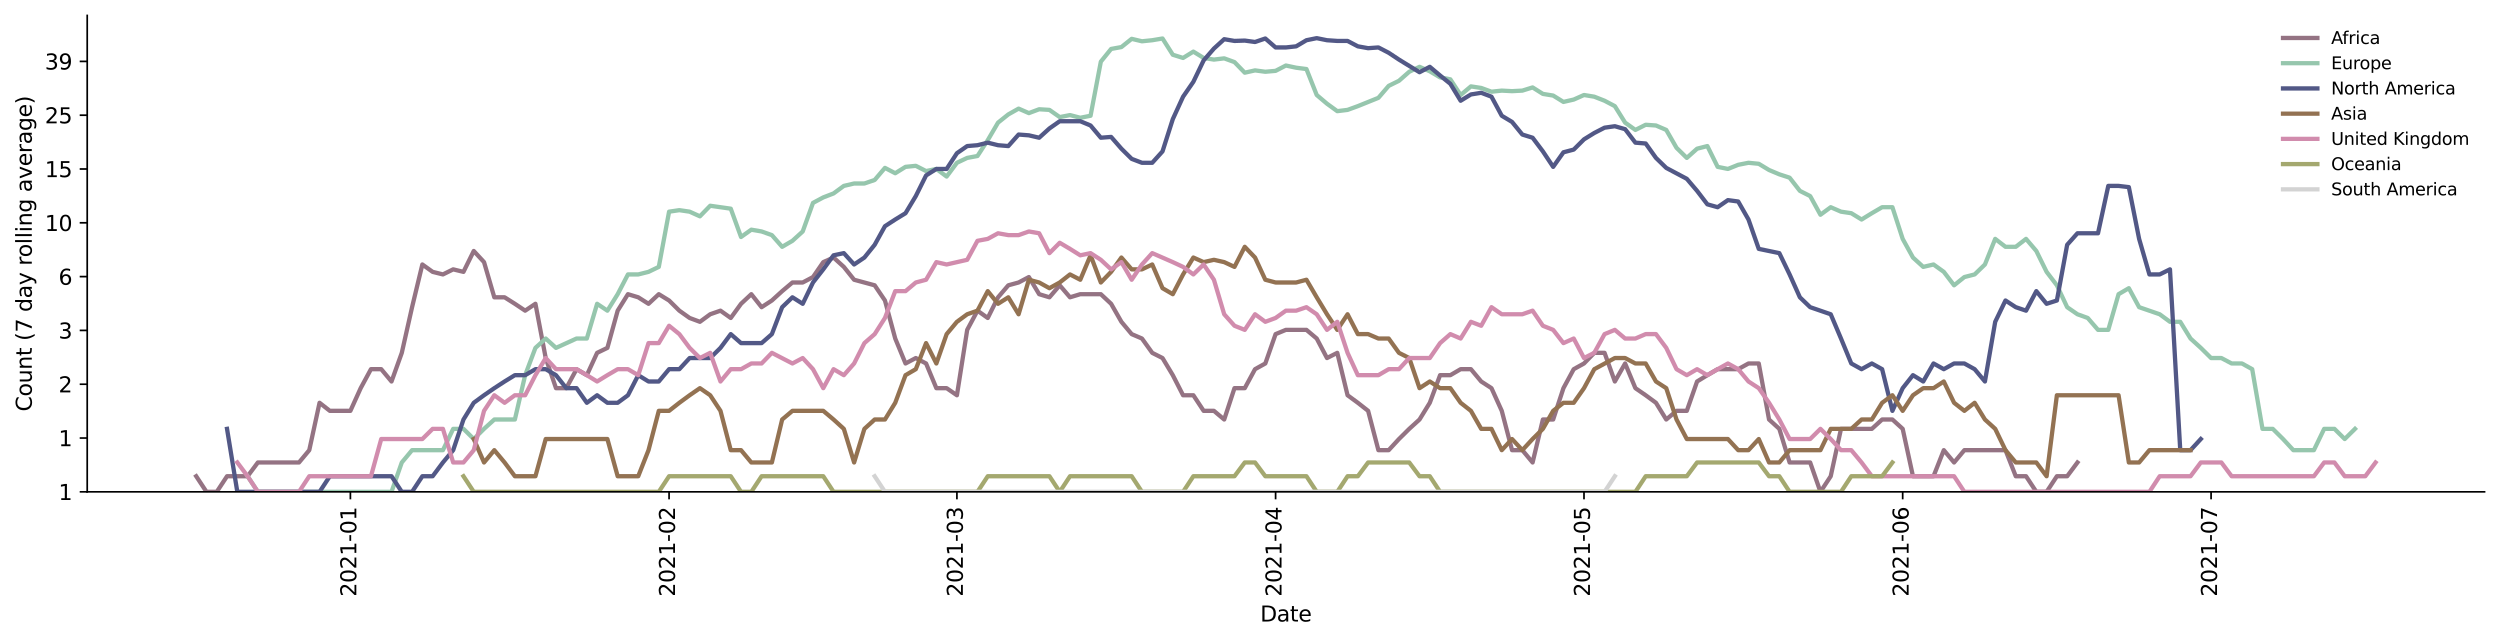 <?xml version="1.0" encoding="utf-8" standalone="no"?>
<!DOCTYPE svg PUBLIC "-//W3C//DTD SVG 1.1//EN"
  "http://www.w3.org/Graphics/SVG/1.1/DTD/svg11.dtd">
<svg height="298.621pt" version="1.1" viewBox="0 0 1163.803 298.621" width="1163.803pt" xmlns="http://www.w3.org/2000/svg" xmlns:xlink="http://www.w3.org/1999/xlink">
 <defs>
  <style type="text/css">*{stroke-linecap:butt;stroke-linejoin:round;}</style>
 </defs>
 <g id="figure_1">
  <g id="patch_1">
   <path d="M 0 298.621 
L 1163.803 298.621 
L 1163.803 0 
L 0 0 
z
" style="fill:#ffffff;"/>
  </g>
  <g id="axes_1">
   <g id="patch_2">
    <path d="M 40.603 228.96 
L 1156.603 228.96 
L 1156.603 7.2 
L 40.603 7.2 
z
" style="fill:#ffffff;"/>
   </g>
   <g id="matplotlib.axis_1">
    <g id="xtick_1">
     <g id="line2d_1">
      <defs>
       <path d="M 0 0 
L 0 3.5 
" id="m23dbd6d678" style="stroke:#000000;stroke-width:0.8;"/>
      </defs>
      <g>
       <use style="stroke:#000000;stroke-width:0.8;" x="163.114" xlink:href="#m23dbd6d678" y="228.96"/>
      </g>
     </g>
     <g id="text_1">
      <!-- 2021-01 -->
      <g transform="translate(165.874 277.743)rotate(-90)scale(0.1 -0.1)">
       <defs>
        <path d="M 1228 531 
L 3431 531 
L 3431 0 
L 469 0 
L 469 531 
Q 828 903 1448 1529 
Q 2069 2156 2228 2338 
Q 2531 2678 2651 2914 
Q 2772 3150 2772 3378 
Q 2772 3750 2511 3984 
Q 2250 4219 1831 4219 
Q 1534 4219 1204 4116 
Q 875 4013 500 3803 
L 500 4441 
Q 881 4594 1212 4672 
Q 1544 4750 1819 4750 
Q 2544 4750 2975 4387 
Q 3406 4025 3406 3419 
Q 3406 3131 3298 2873 
Q 3191 2616 2906 2266 
Q 2828 2175 2409 1742 
Q 1991 1309 1228 531 
z
" id="DejaVuSans-32" transform="scale(0.016)"/>
        <path d="M 2034 4250 
Q 1547 4250 1301 3770 
Q 1056 3291 1056 2328 
Q 1056 1369 1301 889 
Q 1547 409 2034 409 
Q 2525 409 2770 889 
Q 3016 1369 3016 2328 
Q 3016 3291 2770 3770 
Q 2525 4250 2034 4250 
z
M 2034 4750 
Q 2819 4750 3233 4129 
Q 3647 3509 3647 2328 
Q 3647 1150 3233 529 
Q 2819 -91 2034 -91 
Q 1250 -91 836 529 
Q 422 1150 422 2328 
Q 422 3509 836 4129 
Q 1250 4750 2034 4750 
z
" id="DejaVuSans-30" transform="scale(0.016)"/>
        <path d="M 794 531 
L 1825 531 
L 1825 4091 
L 703 3866 
L 703 4441 
L 1819 4666 
L 2450 4666 
L 2450 531 
L 3481 531 
L 3481 0 
L 794 0 
L 794 531 
z
" id="DejaVuSans-31" transform="scale(0.016)"/>
        <path d="M 313 2009 
L 1997 2009 
L 1997 1497 
L 313 1497 
L 313 2009 
z
" id="DejaVuSans-2d" transform="scale(0.016)"/>
       </defs>
       <use xlink:href="#DejaVuSans-32"/>
       <use x="63.623" xlink:href="#DejaVuSans-30"/>
       <use x="127.246" xlink:href="#DejaVuSans-32"/>
       <use x="190.869" xlink:href="#DejaVuSans-31"/>
       <use x="254.492" xlink:href="#DejaVuSans-2d"/>
       <use x="290.576" xlink:href="#DejaVuSans-30"/>
       <use x="354.199" xlink:href="#DejaVuSans-31"/>
      </g>
     </g>
    </g>
    <g id="xtick_2">
     <g id="line2d_2">
      <g>
       <use style="stroke:#000000;stroke-width:0.8;" x="311.468" xlink:href="#m23dbd6d678" y="228.96"/>
      </g>
     </g>
     <g id="text_2">
      <!-- 2021-02 -->
      <g transform="translate(314.227 277.743)rotate(-90)scale(0.1 -0.1)">
       <use xlink:href="#DejaVuSans-32"/>
       <use x="63.623" xlink:href="#DejaVuSans-30"/>
       <use x="127.246" xlink:href="#DejaVuSans-32"/>
       <use x="190.869" xlink:href="#DejaVuSans-31"/>
       <use x="254.492" xlink:href="#DejaVuSans-2d"/>
       <use x="290.576" xlink:href="#DejaVuSans-30"/>
       <use x="354.199" xlink:href="#DejaVuSans-32"/>
      </g>
     </g>
    </g>
    <g id="xtick_3">
     <g id="line2d_3">
      <g>
       <use style="stroke:#000000;stroke-width:0.8;" x="445.464" xlink:href="#m23dbd6d678" y="228.96"/>
      </g>
     </g>
     <g id="text_3">
      <!-- 2021-03 -->
      <g transform="translate(448.224 277.743)rotate(-90)scale(0.1 -0.1)">
       <defs>
        <path d="M 2597 2516 
Q 3050 2419 3304 2112 
Q 3559 1806 3559 1356 
Q 3559 666 3084 287 
Q 2609 -91 1734 -91 
Q 1441 -91 1130 -33 
Q 819 25 488 141 
L 488 750 
Q 750 597 1062 519 
Q 1375 441 1716 441 
Q 2309 441 2620 675 
Q 2931 909 2931 1356 
Q 2931 1769 2642 2001 
Q 2353 2234 1838 2234 
L 1294 2234 
L 1294 2753 
L 1863 2753 
Q 2328 2753 2575 2939 
Q 2822 3125 2822 3475 
Q 2822 3834 2567 4026 
Q 2313 4219 1838 4219 
Q 1578 4219 1281 4162 
Q 984 4106 628 3988 
L 628 4550 
Q 988 4650 1302 4700 
Q 1616 4750 1894 4750 
Q 2613 4750 3031 4423 
Q 3450 4097 3450 3541 
Q 3450 3153 3228 2886 
Q 3006 2619 2597 2516 
z
" id="DejaVuSans-33" transform="scale(0.016)"/>
       </defs>
       <use xlink:href="#DejaVuSans-32"/>
       <use x="63.623" xlink:href="#DejaVuSans-30"/>
       <use x="127.246" xlink:href="#DejaVuSans-32"/>
       <use x="190.869" xlink:href="#DejaVuSans-31"/>
       <use x="254.492" xlink:href="#DejaVuSans-2d"/>
       <use x="290.576" xlink:href="#DejaVuSans-30"/>
       <use x="354.199" xlink:href="#DejaVuSans-33"/>
      </g>
     </g>
    </g>
    <g id="xtick_4">
     <g id="line2d_4">
      <g>
       <use style="stroke:#000000;stroke-width:0.8;" x="593.818" xlink:href="#m23dbd6d678" y="228.96"/>
      </g>
     </g>
     <g id="text_4">
      <!-- 2021-04 -->
      <g transform="translate(596.577 277.743)rotate(-90)scale(0.1 -0.1)">
       <defs>
        <path d="M 2419 4116 
L 825 1625 
L 2419 1625 
L 2419 4116 
z
M 2253 4666 
L 3047 4666 
L 3047 1625 
L 3713 1625 
L 3713 1100 
L 3047 1100 
L 3047 0 
L 2419 0 
L 2419 1100 
L 313 1100 
L 313 1709 
L 2253 4666 
z
" id="DejaVuSans-34" transform="scale(0.016)"/>
       </defs>
       <use xlink:href="#DejaVuSans-32"/>
       <use x="63.623" xlink:href="#DejaVuSans-30"/>
       <use x="127.246" xlink:href="#DejaVuSans-32"/>
       <use x="190.869" xlink:href="#DejaVuSans-31"/>
       <use x="254.492" xlink:href="#DejaVuSans-2d"/>
       <use x="290.576" xlink:href="#DejaVuSans-30"/>
       <use x="354.199" xlink:href="#DejaVuSans-34"/>
      </g>
     </g>
    </g>
    <g id="xtick_5">
     <g id="line2d_5">
      <g>
       <use style="stroke:#000000;stroke-width:0.8;" x="737.385" xlink:href="#m23dbd6d678" y="228.96"/>
      </g>
     </g>
     <g id="text_5">
      <!-- 2021-05 -->
      <g transform="translate(740.145 277.743)rotate(-90)scale(0.1 -0.1)">
       <defs>
        <path d="M 691 4666 
L 3169 4666 
L 3169 4134 
L 1269 4134 
L 1269 2991 
Q 1406 3038 1543 3061 
Q 1681 3084 1819 3084 
Q 2600 3084 3056 2656 
Q 3513 2228 3513 1497 
Q 3513 744 3044 326 
Q 2575 -91 1722 -91 
Q 1428 -91 1123 -41 
Q 819 9 494 109 
L 494 744 
Q 775 591 1075 516 
Q 1375 441 1709 441 
Q 2250 441 2565 725 
Q 2881 1009 2881 1497 
Q 2881 1984 2565 2268 
Q 2250 2553 1709 2553 
Q 1456 2553 1204 2497 
Q 953 2441 691 2322 
L 691 4666 
z
" id="DejaVuSans-35" transform="scale(0.016)"/>
       </defs>
       <use xlink:href="#DejaVuSans-32"/>
       <use x="63.623" xlink:href="#DejaVuSans-30"/>
       <use x="127.246" xlink:href="#DejaVuSans-32"/>
       <use x="190.869" xlink:href="#DejaVuSans-31"/>
       <use x="254.492" xlink:href="#DejaVuSans-2d"/>
       <use x="290.576" xlink:href="#DejaVuSans-30"/>
       <use x="354.199" xlink:href="#DejaVuSans-35"/>
      </g>
     </g>
    </g>
    <g id="xtick_6">
     <g id="line2d_6">
      <g>
       <use style="stroke:#000000;stroke-width:0.8;" x="885.739" xlink:href="#m23dbd6d678" y="228.96"/>
      </g>
     </g>
     <g id="text_6">
      <!-- 2021-06 -->
      <g transform="translate(888.498 277.743)rotate(-90)scale(0.1 -0.1)">
       <defs>
        <path d="M 2113 2584 
Q 1688 2584 1439 2293 
Q 1191 2003 1191 1497 
Q 1191 994 1439 701 
Q 1688 409 2113 409 
Q 2538 409 2786 701 
Q 3034 994 3034 1497 
Q 3034 2003 2786 2293 
Q 2538 2584 2113 2584 
z
M 3366 4563 
L 3366 3988 
Q 3128 4100 2886 4159 
Q 2644 4219 2406 4219 
Q 1781 4219 1451 3797 
Q 1122 3375 1075 2522 
Q 1259 2794 1537 2939 
Q 1816 3084 2150 3084 
Q 2853 3084 3261 2657 
Q 3669 2231 3669 1497 
Q 3669 778 3244 343 
Q 2819 -91 2113 -91 
Q 1303 -91 875 529 
Q 447 1150 447 2328 
Q 447 3434 972 4092 
Q 1497 4750 2381 4750 
Q 2619 4750 2861 4703 
Q 3103 4656 3366 4563 
z
" id="DejaVuSans-36" transform="scale(0.016)"/>
       </defs>
       <use xlink:href="#DejaVuSans-32"/>
       <use x="63.623" xlink:href="#DejaVuSans-30"/>
       <use x="127.246" xlink:href="#DejaVuSans-32"/>
       <use x="190.869" xlink:href="#DejaVuSans-31"/>
       <use x="254.492" xlink:href="#DejaVuSans-2d"/>
       <use x="290.576" xlink:href="#DejaVuSans-30"/>
       <use x="354.199" xlink:href="#DejaVuSans-36"/>
      </g>
     </g>
    </g>
    <g id="xtick_7">
     <g id="line2d_7">
      <g>
       <use style="stroke:#000000;stroke-width:0.8;" x="1029.306" xlink:href="#m23dbd6d678" y="228.96"/>
      </g>
     </g>
     <g id="text_7">
      <!-- 2021-07 -->
      <g transform="translate(1032.066 277.743)rotate(-90)scale(0.1 -0.1)">
       <defs>
        <path d="M 525 4666 
L 3525 4666 
L 3525 4397 
L 1831 0 
L 1172 0 
L 2766 4134 
L 525 4134 
L 525 4666 
z
" id="DejaVuSans-37" transform="scale(0.016)"/>
       </defs>
       <use xlink:href="#DejaVuSans-32"/>
       <use x="63.623" xlink:href="#DejaVuSans-30"/>
       <use x="127.246" xlink:href="#DejaVuSans-32"/>
       <use x="190.869" xlink:href="#DejaVuSans-31"/>
       <use x="254.492" xlink:href="#DejaVuSans-2d"/>
       <use x="290.576" xlink:href="#DejaVuSans-30"/>
       <use x="354.199" xlink:href="#DejaVuSans-37"/>
      </g>
     </g>
    </g>
    <g id="text_8">
     <!-- Date -->
     <g transform="translate(586.652 289.341)scale(0.1 -0.1)">
      <defs>
       <path d="M 1259 4147 
L 1259 519 
L 2022 519 
Q 2988 519 3436 956 
Q 3884 1394 3884 2338 
Q 3884 3275 3436 3711 
Q 2988 4147 2022 4147 
L 1259 4147 
z
M 628 4666 
L 1925 4666 
Q 3281 4666 3915 4102 
Q 4550 3538 4550 2338 
Q 4550 1131 3912 565 
Q 3275 0 1925 0 
L 628 0 
L 628 4666 
z
" id="DejaVuSans-44" transform="scale(0.016)"/>
       <path d="M 2194 1759 
Q 1497 1759 1228 1600 
Q 959 1441 959 1056 
Q 959 750 1161 570 
Q 1363 391 1709 391 
Q 2188 391 2477 730 
Q 2766 1069 2766 1631 
L 2766 1759 
L 2194 1759 
z
M 3341 1997 
L 3341 0 
L 2766 0 
L 2766 531 
Q 2569 213 2275 61 
Q 1981 -91 1556 -91 
Q 1019 -91 701 211 
Q 384 513 384 1019 
Q 384 1609 779 1909 
Q 1175 2209 1959 2209 
L 2766 2209 
L 2766 2266 
Q 2766 2663 2505 2880 
Q 2244 3097 1772 3097 
Q 1472 3097 1187 3025 
Q 903 2953 641 2809 
L 641 3341 
Q 956 3463 1253 3523 
Q 1550 3584 1831 3584 
Q 2591 3584 2966 3190 
Q 3341 2797 3341 1997 
z
" id="DejaVuSans-61" transform="scale(0.016)"/>
       <path d="M 1172 4494 
L 1172 3500 
L 2356 3500 
L 2356 3053 
L 1172 3053 
L 1172 1153 
Q 1172 725 1289 603 
Q 1406 481 1766 481 
L 2356 481 
L 2356 0 
L 1766 0 
Q 1100 0 847 248 
Q 594 497 594 1153 
L 594 3053 
L 172 3053 
L 172 3500 
L 594 3500 
L 594 4494 
L 1172 4494 
z
" id="DejaVuSans-74" transform="scale(0.016)"/>
       <path d="M 3597 1894 
L 3597 1613 
L 953 1613 
Q 991 1019 1311 708 
Q 1631 397 2203 397 
Q 2534 397 2845 478 
Q 3156 559 3463 722 
L 3463 178 
Q 3153 47 2828 -22 
Q 2503 -91 2169 -91 
Q 1331 -91 842 396 
Q 353 884 353 1716 
Q 353 2575 817 3079 
Q 1281 3584 2069 3584 
Q 2775 3584 3186 3129 
Q 3597 2675 3597 1894 
z
M 3022 2063 
Q 3016 2534 2758 2815 
Q 2500 3097 2075 3097 
Q 1594 3097 1305 2825 
Q 1016 2553 972 2059 
L 3022 2063 
z
" id="DejaVuSans-65" transform="scale(0.016)"/>
      </defs>
      <use xlink:href="#DejaVuSans-44"/>
      <use x="77.002" xlink:href="#DejaVuSans-61"/>
      <use x="138.281" xlink:href="#DejaVuSans-74"/>
      <use x="177.49" xlink:href="#DejaVuSans-65"/>
     </g>
    </g>
   </g>
   <g id="matplotlib.axis_2">
    <g id="ytick_1">
     <g id="line2d_8">
      <defs>
       <path d="M 0 0 
L -3.5 0 
" id="mb00f661cd8" style="stroke:#000000;stroke-width:0.8;"/>
      </defs>
      <g>
       <use style="stroke:#000000;stroke-width:0.8;" x="40.603" xlink:href="#mb00f661cd8" y="228.96"/>
      </g>
     </g>
     <g id="text_9">
      <!-- 1 -->
      <g transform="translate(27.241 232.759)scale(0.1 -0.1)">
       <use xlink:href="#DejaVuSans-31"/>
      </g>
     </g>
    </g>
    <g id="ytick_2">
     <g id="line2d_9">
      <g>
       <use style="stroke:#000000;stroke-width:0.8;" x="40.603" xlink:href="#mb00f661cd8" y="203.912"/>
      </g>
     </g>
     <g id="text_10">
      <!-- 1 -->
      <g transform="translate(27.241 207.711)scale(0.1 -0.1)">
       <use xlink:href="#DejaVuSans-31"/>
      </g>
     </g>
    </g>
    <g id="ytick_3">
     <g id="line2d_10">
      <g>
       <use style="stroke:#000000;stroke-width:0.8;" x="40.603" xlink:href="#mb00f661cd8" y="178.865"/>
      </g>
     </g>
     <g id="text_11">
      <!-- 2 -->
      <g transform="translate(27.241 182.664)scale(0.1 -0.1)">
       <use xlink:href="#DejaVuSans-32"/>
      </g>
     </g>
    </g>
    <g id="ytick_4">
     <g id="line2d_11">
      <g>
       <use style="stroke:#000000;stroke-width:0.8;" x="40.603" xlink:href="#mb00f661cd8" y="153.817"/>
      </g>
     </g>
     <g id="text_12">
      <!-- 3 -->
      <g transform="translate(27.241 157.616)scale(0.1 -0.1)">
       <use xlink:href="#DejaVuSans-33"/>
      </g>
     </g>
    </g>
    <g id="ytick_5">
     <g id="line2d_12">
      <g>
       <use style="stroke:#000000;stroke-width:0.8;" x="40.603" xlink:href="#mb00f661cd8" y="128.769"/>
      </g>
     </g>
     <g id="text_13">
      <!-- 6 -->
      <g transform="translate(27.241 132.568)scale(0.1 -0.1)">
       <use xlink:href="#DejaVuSans-36"/>
      </g>
     </g>
    </g>
    <g id="ytick_6">
     <g id="line2d_13">
      <g>
       <use style="stroke:#000000;stroke-width:0.8;" x="40.603" xlink:href="#mb00f661cd8" y="103.721"/>
      </g>
     </g>
     <g id="text_14">
      <!-- 10 -->
      <g transform="translate(20.878 107.521)scale(0.1 -0.1)">
       <use xlink:href="#DejaVuSans-31"/>
       <use x="63.623" xlink:href="#DejaVuSans-30"/>
      </g>
     </g>
    </g>
    <g id="ytick_7">
     <g id="line2d_14">
      <g>
       <use style="stroke:#000000;stroke-width:0.8;" x="40.603" xlink:href="#mb00f661cd8" y="78.674"/>
      </g>
     </g>
     <g id="text_15">
      <!-- 15 -->
      <g transform="translate(20.878 82.473)scale(0.1 -0.1)">
       <use xlink:href="#DejaVuSans-31"/>
       <use x="63.623" xlink:href="#DejaVuSans-35"/>
      </g>
     </g>
    </g>
    <g id="ytick_8">
     <g id="line2d_15">
      <g>
       <use style="stroke:#000000;stroke-width:0.8;" x="40.603" xlink:href="#mb00f661cd8" y="53.626"/>
      </g>
     </g>
     <g id="text_16">
      <!-- 25 -->
      <g transform="translate(20.878 57.425)scale(0.1 -0.1)">
       <use xlink:href="#DejaVuSans-32"/>
       <use x="63.623" xlink:href="#DejaVuSans-35"/>
      </g>
     </g>
    </g>
    <g id="ytick_9">
     <g id="line2d_16">
      <g>
       <use style="stroke:#000000;stroke-width:0.8;" x="40.603" xlink:href="#mb00f661cd8" y="28.578"/>
      </g>
     </g>
     <g id="text_17">
      <!-- 39 -->
      <g transform="translate(20.878 32.377)scale(0.1 -0.1)">
       <defs>
        <path d="M 703 97 
L 703 672 
Q 941 559 1184 500 
Q 1428 441 1663 441 
Q 2288 441 2617 861 
Q 2947 1281 2994 2138 
Q 2813 1869 2534 1725 
Q 2256 1581 1919 1581 
Q 1219 1581 811 2004 
Q 403 2428 403 3163 
Q 403 3881 828 4315 
Q 1253 4750 1959 4750 
Q 2769 4750 3195 4129 
Q 3622 3509 3622 2328 
Q 3622 1225 3098 567 
Q 2575 -91 1691 -91 
Q 1453 -91 1209 -44 
Q 966 3 703 97 
z
M 1959 2075 
Q 2384 2075 2632 2365 
Q 2881 2656 2881 3163 
Q 2881 3666 2632 3958 
Q 2384 4250 1959 4250 
Q 1534 4250 1286 3958 
Q 1038 3666 1038 3163 
Q 1038 2656 1286 2365 
Q 1534 2075 1959 2075 
z
" id="DejaVuSans-39" transform="scale(0.016)"/>
       </defs>
       <use xlink:href="#DejaVuSans-33"/>
       <use x="63.623" xlink:href="#DejaVuSans-39"/>
      </g>
     </g>
    </g>
    <g id="text_18">
     <!-- Count (7 day rolling average) -->
     <g transform="translate(14.798 191.548)rotate(-90)scale(0.1 -0.1)">
      <defs>
       <path d="M 4122 4306 
L 4122 3641 
Q 3803 3938 3442 4084 
Q 3081 4231 2675 4231 
Q 1875 4231 1450 3742 
Q 1025 3253 1025 2328 
Q 1025 1406 1450 917 
Q 1875 428 2675 428 
Q 3081 428 3442 575 
Q 3803 722 4122 1019 
L 4122 359 
Q 3791 134 3420 21 
Q 3050 -91 2638 -91 
Q 1578 -91 968 557 
Q 359 1206 359 2328 
Q 359 3453 968 4101 
Q 1578 4750 2638 4750 
Q 3056 4750 3426 4639 
Q 3797 4528 4122 4306 
z
" id="DejaVuSans-43" transform="scale(0.016)"/>
       <path d="M 1959 3097 
Q 1497 3097 1228 2736 
Q 959 2375 959 1747 
Q 959 1119 1226 758 
Q 1494 397 1959 397 
Q 2419 397 2687 759 
Q 2956 1122 2956 1747 
Q 2956 2369 2687 2733 
Q 2419 3097 1959 3097 
z
M 1959 3584 
Q 2709 3584 3137 3096 
Q 3566 2609 3566 1747 
Q 3566 888 3137 398 
Q 2709 -91 1959 -91 
Q 1206 -91 779 398 
Q 353 888 353 1747 
Q 353 2609 779 3096 
Q 1206 3584 1959 3584 
z
" id="DejaVuSans-6f" transform="scale(0.016)"/>
       <path d="M 544 1381 
L 544 3500 
L 1119 3500 
L 1119 1403 
Q 1119 906 1312 657 
Q 1506 409 1894 409 
Q 2359 409 2629 706 
Q 2900 1003 2900 1516 
L 2900 3500 
L 3475 3500 
L 3475 0 
L 2900 0 
L 2900 538 
Q 2691 219 2414 64 
Q 2138 -91 1772 -91 
Q 1169 -91 856 284 
Q 544 659 544 1381 
z
M 1991 3584 
L 1991 3584 
z
" id="DejaVuSans-75" transform="scale(0.016)"/>
       <path d="M 3513 2113 
L 3513 0 
L 2938 0 
L 2938 2094 
Q 2938 2591 2744 2837 
Q 2550 3084 2163 3084 
Q 1697 3084 1428 2787 
Q 1159 2491 1159 1978 
L 1159 0 
L 581 0 
L 581 3500 
L 1159 3500 
L 1159 2956 
Q 1366 3272 1645 3428 
Q 1925 3584 2291 3584 
Q 2894 3584 3203 3211 
Q 3513 2838 3513 2113 
z
" id="DejaVuSans-6e" transform="scale(0.016)"/>
       <path id="DejaVuSans-20" transform="scale(0.016)"/>
       <path d="M 1984 4856 
Q 1566 4138 1362 3434 
Q 1159 2731 1159 2009 
Q 1159 1288 1364 580 
Q 1569 -128 1984 -844 
L 1484 -844 
Q 1016 -109 783 600 
Q 550 1309 550 2009 
Q 550 2706 781 3412 
Q 1013 4119 1484 4856 
L 1984 4856 
z
" id="DejaVuSans-28" transform="scale(0.016)"/>
       <path d="M 2906 2969 
L 2906 4863 
L 3481 4863 
L 3481 0 
L 2906 0 
L 2906 525 
Q 2725 213 2448 61 
Q 2172 -91 1784 -91 
Q 1150 -91 751 415 
Q 353 922 353 1747 
Q 353 2572 751 3078 
Q 1150 3584 1784 3584 
Q 2172 3584 2448 3432 
Q 2725 3281 2906 2969 
z
M 947 1747 
Q 947 1113 1208 752 
Q 1469 391 1925 391 
Q 2381 391 2643 752 
Q 2906 1113 2906 1747 
Q 2906 2381 2643 2742 
Q 2381 3103 1925 3103 
Q 1469 3103 1208 2742 
Q 947 2381 947 1747 
z
" id="DejaVuSans-64" transform="scale(0.016)"/>
       <path d="M 2059 -325 
Q 1816 -950 1584 -1140 
Q 1353 -1331 966 -1331 
L 506 -1331 
L 506 -850 
L 844 -850 
Q 1081 -850 1212 -737 
Q 1344 -625 1503 -206 
L 1606 56 
L 191 3500 
L 800 3500 
L 1894 763 
L 2988 3500 
L 3597 3500 
L 2059 -325 
z
" id="DejaVuSans-79" transform="scale(0.016)"/>
       <path d="M 2631 2963 
Q 2534 3019 2420 3045 
Q 2306 3072 2169 3072 
Q 1681 3072 1420 2755 
Q 1159 2438 1159 1844 
L 1159 0 
L 581 0 
L 581 3500 
L 1159 3500 
L 1159 2956 
Q 1341 3275 1631 3429 
Q 1922 3584 2338 3584 
Q 2397 3584 2469 3576 
Q 2541 3569 2628 3553 
L 2631 2963 
z
" id="DejaVuSans-72" transform="scale(0.016)"/>
       <path d="M 603 4863 
L 1178 4863 
L 1178 0 
L 603 0 
L 603 4863 
z
" id="DejaVuSans-6c" transform="scale(0.016)"/>
       <path d="M 603 3500 
L 1178 3500 
L 1178 0 
L 603 0 
L 603 3500 
z
M 603 4863 
L 1178 4863 
L 1178 4134 
L 603 4134 
L 603 4863 
z
" id="DejaVuSans-69" transform="scale(0.016)"/>
       <path d="M 2906 1791 
Q 2906 2416 2648 2759 
Q 2391 3103 1925 3103 
Q 1463 3103 1205 2759 
Q 947 2416 947 1791 
Q 947 1169 1205 825 
Q 1463 481 1925 481 
Q 2391 481 2648 825 
Q 2906 1169 2906 1791 
z
M 3481 434 
Q 3481 -459 3084 -895 
Q 2688 -1331 1869 -1331 
Q 1566 -1331 1297 -1286 
Q 1028 -1241 775 -1147 
L 775 -588 
Q 1028 -725 1275 -790 
Q 1522 -856 1778 -856 
Q 2344 -856 2625 -561 
Q 2906 -266 2906 331 
L 2906 616 
Q 2728 306 2450 153 
Q 2172 0 1784 0 
Q 1141 0 747 490 
Q 353 981 353 1791 
Q 353 2603 747 3093 
Q 1141 3584 1784 3584 
Q 2172 3584 2450 3431 
Q 2728 3278 2906 2969 
L 2906 3500 
L 3481 3500 
L 3481 434 
z
" id="DejaVuSans-67" transform="scale(0.016)"/>
       <path d="M 191 3500 
L 800 3500 
L 1894 563 
L 2988 3500 
L 3597 3500 
L 2284 0 
L 1503 0 
L 191 3500 
z
" id="DejaVuSans-76" transform="scale(0.016)"/>
       <path d="M 513 4856 
L 1013 4856 
Q 1481 4119 1714 3412 
Q 1947 2706 1947 2009 
Q 1947 1309 1714 600 
Q 1481 -109 1013 -844 
L 513 -844 
Q 928 -128 1133 580 
Q 1338 1288 1338 2009 
Q 1338 2731 1133 3434 
Q 928 4138 513 4856 
z
" id="DejaVuSans-29" transform="scale(0.016)"/>
      </defs>
      <use xlink:href="#DejaVuSans-43"/>
      <use x="69.824" xlink:href="#DejaVuSans-6f"/>
      <use x="131.006" xlink:href="#DejaVuSans-75"/>
      <use x="194.385" xlink:href="#DejaVuSans-6e"/>
      <use x="257.764" xlink:href="#DejaVuSans-74"/>
      <use x="296.973" xlink:href="#DejaVuSans-20"/>
      <use x="328.76" xlink:href="#DejaVuSans-28"/>
      <use x="367.773" xlink:href="#DejaVuSans-37"/>
      <use x="431.396" xlink:href="#DejaVuSans-20"/>
      <use x="463.184" xlink:href="#DejaVuSans-64"/>
      <use x="526.66" xlink:href="#DejaVuSans-61"/>
      <use x="587.939" xlink:href="#DejaVuSans-79"/>
      <use x="647.119" xlink:href="#DejaVuSans-20"/>
      <use x="678.906" xlink:href="#DejaVuSans-72"/>
      <use x="717.77" xlink:href="#DejaVuSans-6f"/>
      <use x="778.951" xlink:href="#DejaVuSans-6c"/>
      <use x="806.734" xlink:href="#DejaVuSans-6c"/>
      <use x="834.518" xlink:href="#DejaVuSans-69"/>
      <use x="862.301" xlink:href="#DejaVuSans-6e"/>
      <use x="925.68" xlink:href="#DejaVuSans-67"/>
      <use x="989.156" xlink:href="#DejaVuSans-20"/>
      <use x="1020.943" xlink:href="#DejaVuSans-61"/>
      <use x="1082.223" xlink:href="#DejaVuSans-76"/>
      <use x="1141.402" xlink:href="#DejaVuSans-65"/>
      <use x="1202.926" xlink:href="#DejaVuSans-72"/>
      <use x="1244.039" xlink:href="#DejaVuSans-61"/>
      <use x="1305.318" xlink:href="#DejaVuSans-67"/>
      <use x="1368.795" xlink:href="#DejaVuSans-65"/>
      <use x="1430.318" xlink:href="#DejaVuSans-29"/>
     </g>
    </g>
   </g>
   <g id="line2d_17">
    <path clip-path="url(#p46f88d95ca)" d="M 91.33 221.697 
L 96.116 228.96 
L 100.902 228.96 
L 105.687 221.697 
L 115.258 221.697 
L 120.044 215.291 
L 139.186 215.291 
L 143.972 209.56 
L 148.757 187.507 
L 153.543 191.259 
L 163.114 191.259 
L 167.9 180.699 
L 172.685 171.86 
L 177.471 171.86 
L 182.257 177.59 
L 187.042 164.258 
L 191.828 142.999 
L 196.613 123.121 
L 201.399 126.557 
L 206.185 127.753 
L 210.97 125.388 
L 215.756 126.557 
L 220.541 116.838 
L 225.327 122.022 
L 230.113 138.399 
L 234.898 138.399 
L 239.684 141.422 
L 244.469 144.622 
L 249.255 141.422 
L 254.041 166.676 
L 258.826 180.699 
L 263.612 180.699 
L 268.397 171.86 
L 273.183 174.65 
L 277.968 164.258 
L 282.754 161.943 
L 287.54 144.622 
L 292.325 136.949 
L 297.111 138.399 
L 301.896 141.422 
L 306.682 136.949 
L 311.468 139.89 
L 316.253 144.622 
L 321.039 148.023 
L 325.824 149.806 
L 330.61 146.296 
L 335.396 144.622 
L 340.181 148.023 
L 344.967 141.422 
L 349.752 136.949 
L 354.538 142.999 
L 359.324 139.89 
L 364.109 135.536 
L 368.895 131.505 
L 373.68 131.505 
L 378.466 128.975 
L 383.251 122.022 
L 388.037 119.889 
L 392.823 124.243 
L 397.608 130.226 
L 407.179 132.816 
L 411.965 139.89 
L 416.751 157.59 
L 421.536 169.206 
L 426.322 166.676 
L 431.107 169.206 
L 435.893 180.699 
L 440.679 180.699 
L 445.464 183.997 
L 450.25 153.559 
L 455.035 144.622 
L 459.821 148.023 
L 464.607 138.399 
L 469.392 132.816 
L 474.178 131.505 
L 478.963 128.975 
L 483.749 136.949 
L 488.535 138.399 
L 493.32 132.816 
L 498.106 138.399 
L 502.891 136.949 
L 512.462 136.949 
L 517.248 141.422 
L 522.034 149.806 
L 526.819 155.537 
L 531.605 157.59 
L 536.39 164.258 
L 541.176 166.676 
L 545.962 174.65 
L 550.747 183.997 
L 555.533 183.997 
L 560.318 191.259 
L 565.104 191.259 
L 569.89 195.29 
L 574.675 180.699 
L 579.461 180.699 
L 584.246 171.86 
L 589.032 169.206 
L 593.818 155.537 
L 598.603 153.559 
L 608.174 153.559 
L 612.96 157.59 
L 617.745 166.676 
L 622.531 164.258 
L 627.317 183.997 
L 632.102 187.507 
L 636.888 191.259 
L 641.673 209.56 
L 646.459 209.56 
L 651.245 204.376 
L 656.03 199.644 
L 660.816 195.29 
L 665.601 187.507 
L 670.387 174.65 
L 675.173 174.65 
L 679.958 171.86 
L 684.744 171.86 
L 689.529 177.59 
L 694.315 180.699 
L 699.101 191.259 
L 703.886 209.56 
L 708.672 209.56 
L 713.457 215.291 
L 718.243 195.29 
L 723.029 195.29 
L 727.814 180.699 
L 732.6 171.86 
L 737.385 169.206 
L 742.171 164.258 
L 746.956 164.258 
L 751.742 177.59 
L 756.528 169.206 
L 761.313 180.699 
L 766.099 183.997 
L 770.884 187.507 
L 775.67 195.29 
L 780.456 191.259 
L 785.241 191.259 
L 790.027 177.59 
L 794.812 174.65 
L 799.598 171.86 
L 809.169 171.86 
L 813.955 169.206 
L 818.74 169.206 
L 823.526 195.29 
L 828.312 199.644 
L 833.097 215.291 
L 842.668 215.291 
L 847.454 228.96 
L 852.239 221.697 
L 857.025 199.644 
L 871.382 199.644 
L 876.167 195.29 
L 880.953 195.29 
L 885.739 199.644 
L 890.524 221.697 
L 900.095 221.697 
L 904.881 209.56 
L 909.667 215.291 
L 914.452 209.56 
L 933.595 209.56 
L 938.38 221.697 
L 943.166 221.697 
L 947.951 228.96 
L 952.737 228.96 
L 957.523 221.697 
L 962.308 221.697 
L 967.094 215.291 
L 967.094 215.291 
" style="fill:none;stroke:#947383;stroke-linecap:square;stroke-width:2;"/>
   </g>
   <g id="line2d_18">
    <path clip-path="url(#p46f88d95ca)" d="M 115.258 221.697 
L 120.044 228.96 
L 182.257 228.96 
L 187.042 215.291 
L 191.828 209.56 
L 206.185 209.56 
L 210.97 199.644 
L 215.756 199.644 
L 220.541 204.376 
L 225.327 199.644 
L 230.113 195.29 
L 239.684 195.29 
L 244.469 174.65 
L 249.255 161.943 
L 254.041 157.59 
L 258.826 161.943 
L 268.397 157.59 
L 273.183 157.59 
L 277.968 141.422 
L 282.754 144.622 
L 287.54 136.949 
L 292.325 127.753 
L 297.111 127.753 
L 301.896 126.557 
L 306.682 124.243 
L 311.468 98.537 
L 316.253 97.836 
L 321.039 98.537 
L 325.824 100.699 
L 330.61 95.783 
L 340.181 97.143 
L 344.967 110.322 
L 349.752 106.922 
L 354.538 107.752 
L 359.324 109.452 
L 364.109 114.896 
L 368.895 112.106 
L 373.68 107.752 
L 378.466 94.456 
L 383.251 91.896 
L 388.037 90.052 
L 392.823 86.542 
L 397.608 85.421 
L 402.394 85.421 
L 407.179 83.78 
L 411.965 78.158 
L 416.751 80.642 
L 421.536 77.674 
L 426.322 77.195 
L 431.107 79.634 
L 435.893 78.645 
L 440.679 82.188 
L 445.464 75.782 
L 450.25 73.506 
L 455.035 72.622 
L 459.821 65.249 
L 464.607 57.084 
L 469.392 53.266 
L 474.178 50.568 
L 478.963 52.655 
L 483.749 50.861 
L 488.535 51.156 
L 493.32 54.509 
L 498.106 53.574 
L 502.891 54.824 
L 507.677 53.884 
L 512.462 28.71 
L 517.248 22.784 
L 522.034 21.914 
L 526.819 18.081 
L 531.605 19.219 
L 536.39 18.728 
L 541.176 17.92 
L 545.962 25.482 
L 550.747 26.977 
L 555.533 24.026 
L 560.318 26.977 
L 565.104 27.741 
L 569.89 27.167 
L 574.675 28.906 
L 579.461 33.835 
L 584.246 32.771 
L 589.032 33.407 
L 593.818 32.982 
L 598.603 30.5 
L 603.389 31.521 
L 608.174 32.142 
L 612.96 44.227 
L 617.745 48.278 
L 622.531 51.751 
L 627.317 51.156 
L 632.102 49.411 
L 641.673 45.544 
L 646.459 39.974 
L 651.245 37.619 
L 656.03 33.407 
L 660.816 31.11 
L 665.601 33.194 
L 670.387 36.029 
L 675.173 36.932 
L 679.958 44.227 
L 684.744 40.215 
L 689.529 40.945 
L 694.315 42.688 
L 699.101 42.184 
L 703.886 42.435 
L 708.672 42.184 
L 713.457 40.7 
L 718.243 43.709 
L 723.029 44.488 
L 727.814 47.443 
L 732.6 46.35 
L 737.385 44.227 
L 742.171 45.013 
L 746.956 46.894 
L 751.742 49.411 
L 756.528 57.084 
L 761.313 60.485 
L 766.099 58.082 
L 770.884 58.419 
L 775.67 60.485 
L 780.456 68.811 
L 785.241 73.506 
L 790.027 69.221 
L 794.812 67.999 
L 799.598 77.674 
L 804.384 78.645 
L 809.169 76.72 
L 813.955 75.782 
L 818.74 76.249 
L 823.526 79.138 
L 828.312 81.152 
L 833.097 82.714 
L 837.883 88.857 
L 842.668 91.275 
L 847.454 99.969 
L 852.239 96.459 
L 857.025 98.537 
L 861.811 99.248 
L 866.596 102.189 
L 871.382 99.248 
L 876.167 96.459 
L 880.953 96.459 
L 885.739 111.207 
L 890.524 119.889 
L 895.31 124.243 
L 900.095 123.121 
L 904.881 126.557 
L 909.667 132.816 
L 914.452 128.975 
L 919.238 127.753 
L 924.023 123.121 
L 928.809 111.207 
L 933.595 114.896 
L 938.38 114.896 
L 943.166 111.207 
L 947.951 116.838 
L 952.737 126.557 
L 957.523 132.816 
L 962.308 142.999 
L 967.094 146.296 
L 971.879 148.023 
L 976.665 153.559 
L 981.45 153.559 
L 986.236 136.949 
L 991.022 134.159 
L 995.807 142.999 
L 1005.378 146.296 
L 1010.164 149.806 
L 1014.95 149.806 
L 1019.735 157.59 
L 1024.521 161.943 
L 1029.306 166.676 
L 1034.092 166.676 
L 1038.878 169.206 
L 1043.663 169.206 
L 1048.449 171.86 
L 1053.234 199.644 
L 1058.02 199.644 
L 1062.806 204.376 
L 1067.591 209.56 
L 1077.162 209.56 
L 1081.948 199.644 
L 1086.733 199.644 
L 1091.519 204.376 
L 1096.305 199.644 
L 1096.305 199.644 
" style="fill:none;stroke:#96c6ad;stroke-linecap:square;stroke-width:2;"/>
   </g>
   <g id="line2d_19">
    <path clip-path="url(#p46f88d95ca)" d="M 105.687 199.644 
L 110.473 228.96 
L 148.757 228.96 
L 153.543 221.697 
L 182.257 221.697 
L 187.042 228.96 
L 191.828 228.96 
L 196.613 221.697 
L 201.399 221.697 
L 206.185 215.291 
L 210.97 209.56 
L 215.756 195.29 
L 220.541 187.507 
L 225.327 183.997 
L 230.113 180.699 
L 234.898 177.59 
L 239.684 174.65 
L 244.469 174.65 
L 249.255 171.86 
L 254.041 171.86 
L 258.826 174.65 
L 263.612 180.699 
L 268.397 180.699 
L 273.183 187.507 
L 277.968 183.997 
L 282.754 187.507 
L 287.54 187.507 
L 292.325 183.997 
L 297.111 174.65 
L 301.896 177.59 
L 306.682 177.59 
L 311.468 171.86 
L 316.253 171.86 
L 321.039 166.676 
L 330.61 166.676 
L 335.396 161.943 
L 340.181 155.537 
L 344.967 159.723 
L 354.538 159.723 
L 359.324 155.537 
L 364.109 142.999 
L 368.895 138.399 
L 373.68 141.422 
L 378.466 131.505 
L 383.251 125.388 
L 388.037 118.853 
L 392.823 117.836 
L 397.608 123.121 
L 402.394 119.889 
L 407.179 113.95 
L 411.965 105.298 
L 416.751 102.189 
L 421.536 99.248 
L 426.322 91.275 
L 431.107 81.668 
L 435.893 78.645 
L 440.679 78.645 
L 445.464 71.321 
L 450.25 67.999 
L 455.035 67.597 
L 459.821 66.411 
L 464.607 67.597 
L 469.392 67.999 
L 474.178 62.632 
L 478.963 62.998 
L 483.749 64.112 
L 488.535 59.787 
L 493.32 56.429 
L 502.891 56.429 
L 507.677 58.419 
L 512.462 64.112 
L 517.248 63.738 
L 522.034 69.221 
L 526.819 73.954 
L 531.605 75.782 
L 536.39 75.782 
L 541.176 70.472 
L 545.962 55.461 
L 550.747 45.013 
L 555.533 38.082 
L 560.318 28.126 
L 565.104 22.609 
L 569.89 18.242 
L 574.675 19.055 
L 579.461 18.891 
L 584.246 19.549 
L 589.032 17.92 
L 593.818 22.087 
L 598.603 22.087 
L 603.389 21.57 
L 608.174 18.728 
L 612.96 17.76 
L 617.745 18.728 
L 622.531 19.055 
L 627.317 19.055 
L 632.102 21.57 
L 636.888 22.434 
L 641.673 22.087 
L 646.459 24.568 
L 651.245 27.741 
L 660.816 33.621 
L 665.601 31.11 
L 670.387 35.141 
L 675.173 39.019 
L 679.958 46.894 
L 684.744 43.967 
L 689.529 43.196 
L 694.315 45.013 
L 699.101 53.884 
L 703.886 56.756 
L 708.672 62.632 
L 713.457 64.112 
L 718.243 70.472 
L 723.029 77.674 
L 727.814 70.895 
L 732.6 69.635 
L 737.385 64.868 
L 742.171 61.907 
L 746.956 59.442 
L 751.742 58.758 
L 756.528 60.135 
L 761.313 66.411 
L 766.099 66.803 
L 770.884 73.506 
L 775.67 78.158 
L 785.241 83.245 
L 790.027 88.857 
L 794.812 95.116 
L 799.598 96.459 
L 804.384 93.161 
L 809.169 93.805 
L 813.955 102.189 
L 818.74 115.858 
L 828.312 117.836 
L 833.097 127.753 
L 837.883 138.399 
L 842.668 142.999 
L 852.239 146.296 
L 857.025 157.59 
L 861.811 169.206 
L 866.596 171.86 
L 871.382 169.206 
L 876.167 171.86 
L 880.953 191.259 
L 885.739 180.699 
L 890.524 174.65 
L 895.31 177.59 
L 900.095 169.206 
L 904.881 171.86 
L 909.667 169.206 
L 914.452 169.206 
L 919.238 171.86 
L 924.023 177.59 
L 928.809 149.806 
L 933.595 139.89 
L 938.38 142.999 
L 943.166 144.622 
L 947.951 135.536 
L 952.737 141.422 
L 957.523 139.89 
L 962.308 113.95 
L 967.094 108.595 
L 976.665 108.595 
L 981.45 86.542 
L 986.236 86.542 
L 991.022 87.112 
L 995.807 111.207 
L 1000.593 127.753 
L 1005.378 127.753 
L 1010.164 125.388 
L 1014.95 209.56 
L 1019.735 209.56 
L 1024.521 204.376 
L 1024.521 204.376 
" style="fill:none;stroke:#525886;stroke-linecap:square;stroke-width:2;"/>
   </g>
   <g id="line2d_20">
    <path clip-path="url(#p46f88d95ca)" d="M 220.541 204.376 
L 225.327 215.291 
L 230.113 209.56 
L 234.898 215.291 
L 239.684 221.697 
L 249.255 221.697 
L 254.041 204.376 
L 282.754 204.376 
L 287.54 221.697 
L 297.111 221.697 
L 301.896 209.56 
L 306.682 191.259 
L 311.468 191.259 
L 316.253 187.507 
L 321.039 183.997 
L 325.824 180.699 
L 330.61 183.997 
L 335.396 191.259 
L 340.181 209.56 
L 344.967 209.56 
L 349.752 215.291 
L 359.324 215.291 
L 364.109 195.29 
L 368.895 191.259 
L 383.251 191.259 
L 388.037 195.29 
L 392.823 199.644 
L 397.608 215.291 
L 402.394 199.644 
L 407.179 195.29 
L 411.965 195.29 
L 416.751 187.507 
L 421.536 174.65 
L 426.322 171.86 
L 431.107 159.723 
L 435.893 169.206 
L 440.679 155.537 
L 445.464 149.806 
L 450.25 146.296 
L 455.035 144.622 
L 459.821 135.536 
L 464.607 141.422 
L 469.392 138.399 
L 474.178 146.296 
L 478.963 130.226 
L 483.749 131.505 
L 488.535 134.159 
L 493.32 131.505 
L 498.106 127.753 
L 502.891 130.226 
L 507.677 118.853 
L 512.462 131.505 
L 517.248 126.557 
L 522.034 119.889 
L 526.819 125.388 
L 531.605 125.388 
L 536.39 123.121 
L 541.176 134.159 
L 545.962 136.949 
L 550.747 127.753 
L 555.533 119.889 
L 560.318 122.022 
L 565.104 120.945 
L 569.89 122.022 
L 574.675 124.243 
L 579.461 114.896 
L 584.246 119.889 
L 589.032 130.226 
L 593.818 131.505 
L 603.389 131.505 
L 608.174 130.226 
L 612.96 138.399 
L 617.745 146.296 
L 622.531 153.559 
L 627.317 146.296 
L 632.102 155.537 
L 636.888 155.537 
L 641.673 157.59 
L 646.459 157.59 
L 651.245 164.258 
L 656.03 166.676 
L 660.816 180.699 
L 665.601 177.59 
L 670.387 180.699 
L 675.173 180.699 
L 679.958 187.507 
L 684.744 191.259 
L 689.529 199.644 
L 694.315 199.644 
L 699.101 209.56 
L 703.886 204.376 
L 708.672 209.56 
L 713.457 204.376 
L 718.243 199.644 
L 723.029 191.259 
L 727.814 187.507 
L 732.6 187.507 
L 737.385 180.699 
L 742.171 171.86 
L 751.742 166.676 
L 756.528 166.676 
L 761.313 169.206 
L 766.099 169.206 
L 770.884 177.59 
L 775.67 180.699 
L 780.456 195.29 
L 785.241 204.376 
L 804.384 204.376 
L 809.169 209.56 
L 813.955 209.56 
L 818.74 204.376 
L 823.526 215.291 
L 828.312 215.291 
L 833.097 209.56 
L 847.454 209.56 
L 852.239 199.644 
L 861.811 199.644 
L 866.596 195.29 
L 871.382 195.29 
L 876.167 187.507 
L 880.953 183.997 
L 885.739 191.259 
L 890.524 183.997 
L 895.31 180.699 
L 900.095 180.699 
L 904.881 177.59 
L 909.667 187.507 
L 914.452 191.259 
L 919.238 187.507 
L 924.023 195.29 
L 928.809 199.644 
L 933.595 209.56 
L 938.38 215.291 
L 947.951 215.291 
L 952.737 221.697 
L 957.523 183.997 
L 986.236 183.997 
L 991.022 215.291 
L 995.807 215.291 
L 1000.593 209.56 
L 1019.735 209.56 
L 1019.735 209.56 
" style="fill:none;stroke:#937252;stroke-linecap:square;stroke-width:2;"/>
   </g>
   <g id="line2d_21">
    <path clip-path="url(#p46f88d95ca)" d="M 110.473 215.291 
L 115.258 221.697 
L 120.044 228.96 
L 139.186 228.96 
L 143.972 221.697 
L 172.685 221.697 
L 177.471 204.376 
L 196.613 204.376 
L 201.399 199.644 
L 206.185 199.644 
L 210.97 215.291 
L 215.756 215.291 
L 220.541 209.56 
L 225.327 191.259 
L 230.113 183.997 
L 234.898 187.507 
L 239.684 183.997 
L 244.469 183.997 
L 249.255 174.65 
L 254.041 166.676 
L 258.826 171.86 
L 268.397 171.86 
L 273.183 174.65 
L 277.968 177.59 
L 282.754 174.65 
L 287.54 171.86 
L 292.325 171.86 
L 297.111 174.65 
L 301.896 159.723 
L 306.682 159.723 
L 311.468 151.65 
L 316.253 155.537 
L 321.039 161.943 
L 325.824 166.676 
L 330.61 164.258 
L 335.396 177.59 
L 340.181 171.86 
L 344.967 171.86 
L 349.752 169.206 
L 354.538 169.206 
L 359.324 164.258 
L 368.895 169.206 
L 373.68 166.676 
L 378.466 171.86 
L 383.251 180.699 
L 388.037 171.86 
L 392.823 174.65 
L 397.608 169.206 
L 402.394 159.723 
L 407.179 155.537 
L 411.965 148.023 
L 416.751 135.536 
L 421.536 135.536 
L 426.322 131.505 
L 431.107 130.226 
L 435.893 122.022 
L 440.679 123.121 
L 450.25 120.945 
L 455.035 112.106 
L 459.821 111.207 
L 464.607 108.595 
L 469.392 109.452 
L 474.178 109.452 
L 478.963 107.752 
L 483.749 108.595 
L 488.535 117.836 
L 493.32 113.02 
L 498.106 115.858 
L 502.891 118.853 
L 507.677 117.836 
L 512.462 120.945 
L 517.248 125.388 
L 522.034 122.022 
L 526.819 130.226 
L 531.605 123.121 
L 536.39 117.836 
L 545.962 122.022 
L 550.747 124.243 
L 555.533 127.753 
L 560.318 123.121 
L 565.104 130.226 
L 569.89 146.296 
L 574.675 151.65 
L 579.461 153.559 
L 584.246 146.296 
L 589.032 149.806 
L 593.818 148.023 
L 598.603 144.622 
L 603.389 144.622 
L 608.174 142.999 
L 612.96 146.296 
L 617.745 153.559 
L 622.531 149.806 
L 627.317 164.258 
L 632.102 174.65 
L 641.673 174.65 
L 646.459 171.86 
L 651.245 171.86 
L 656.03 166.676 
L 665.601 166.676 
L 670.387 159.723 
L 675.173 155.537 
L 679.958 157.59 
L 684.744 149.806 
L 689.529 151.65 
L 694.315 142.999 
L 699.101 146.296 
L 708.672 146.296 
L 713.457 144.622 
L 718.243 151.65 
L 723.029 153.559 
L 727.814 159.723 
L 732.6 157.59 
L 737.385 166.676 
L 742.171 164.258 
L 746.956 155.537 
L 751.742 153.559 
L 756.528 157.59 
L 761.313 157.59 
L 766.099 155.537 
L 770.884 155.537 
L 775.67 161.943 
L 780.456 171.86 
L 785.241 174.65 
L 790.027 171.86 
L 794.812 174.65 
L 799.598 171.86 
L 804.384 169.206 
L 809.169 171.86 
L 813.955 177.59 
L 818.74 180.699 
L 823.526 187.507 
L 828.312 195.29 
L 833.097 204.376 
L 842.668 204.376 
L 847.454 199.644 
L 852.239 204.376 
L 857.025 209.56 
L 861.811 209.56 
L 866.596 215.291 
L 871.382 221.697 
L 909.667 221.697 
L 914.452 228.96 
L 1000.593 228.96 
L 1005.378 221.697 
L 1019.735 221.697 
L 1024.521 215.291 
L 1034.092 215.291 
L 1038.878 221.697 
L 1077.162 221.697 
L 1081.948 215.291 
L 1086.733 215.291 
L 1091.519 221.697 
L 1101.09 221.697 
L 1105.876 215.291 
L 1105.876 215.291 
" style="fill:none;stroke:#d18cad;stroke-linecap:square;stroke-width:2;"/>
   </g>
   <g id="line2d_22">
    <path clip-path="url(#p46f88d95ca)" d="M 215.756 221.697 
L 220.541 228.96 
L 306.682 228.96 
L 311.468 221.697 
L 340.181 221.697 
L 344.967 228.96 
L 349.752 228.96 
L 354.538 221.697 
L 383.251 221.697 
L 388.037 228.96 
L 455.035 228.96 
L 459.821 221.697 
L 488.535 221.697 
L 493.32 228.96 
L 498.106 221.697 
L 526.819 221.697 
L 531.605 228.96 
L 550.747 228.96 
L 555.533 221.697 
L 574.675 221.697 
L 579.461 215.291 
L 584.246 215.291 
L 589.032 221.697 
L 608.174 221.697 
L 612.96 228.96 
L 622.531 228.96 
L 627.317 221.697 
L 632.102 221.697 
L 636.888 215.291 
L 656.03 215.291 
L 660.816 221.697 
L 665.601 221.697 
L 670.387 228.96 
L 761.313 228.96 
L 766.099 221.697 
L 785.241 221.697 
L 790.027 215.291 
L 818.74 215.291 
L 823.526 221.697 
L 828.312 221.697 
L 833.097 228.96 
L 857.025 228.96 
L 861.811 221.697 
L 876.167 221.697 
L 880.953 215.291 
L 880.953 215.291 
" style="fill:none;stroke:#a4a86f;stroke-linecap:square;stroke-width:2;"/>
   </g>
   <g id="line2d_23">
    <path clip-path="url(#p46f88d95ca)" d="M 407.179 221.697 
L 411.965 228.96 
L 416.751 228.96 
L 421.536 228.96 
L 426.322 228.96 
L 431.107 228.96 
L 435.893 228.96 
L 440.679 228.96 
L 445.464 228.96 
L 450.25 228.96 
L 455.035 228.96 
L 459.821 228.96 
L 464.607 228.96 
L 469.392 228.96 
L 474.178 228.96 
L 478.963 228.96 
L 483.749 228.96 
L 488.535 228.96 
L 493.32 228.96 
L 498.106 228.96 
L 502.891 228.96 
L 507.677 228.96 
L 512.462 228.96 
L 517.248 228.96 
L 522.034 228.96 
L 526.819 228.96 
L 531.605 228.96 
L 536.39 228.96 
L 541.176 228.96 
L 545.962 228.96 
L 550.747 228.96 
L 555.533 228.96 
L 560.318 228.96 
L 565.104 228.96 
L 569.89 228.96 
L 574.675 228.96 
L 579.461 228.96 
L 584.246 228.96 
L 589.032 228.96 
L 593.818 228.96 
L 598.603 228.96 
L 603.389 228.96 
L 608.174 228.96 
L 612.96 228.96 
L 617.745 228.96 
L 622.531 228.96 
L 627.317 228.96 
L 632.102 228.96 
L 636.888 228.96 
L 641.673 228.96 
L 646.459 228.96 
L 651.245 228.96 
L 656.03 228.96 
L 660.816 228.96 
L 665.601 228.96 
L 670.387 228.96 
L 675.173 228.96 
L 679.958 228.96 
L 684.744 228.96 
L 689.529 228.96 
L 694.315 228.96 
L 699.101 228.96 
L 703.886 228.96 
L 708.672 228.96 
L 713.457 228.96 
L 718.243 228.96 
L 723.029 228.96 
L 727.814 228.96 
L 732.6 228.96 
L 737.385 228.96 
L 742.171 228.96 
L 746.956 228.96 
L 751.742 221.697 
" style="fill:none;stroke:#d3d3d3;stroke-linecap:square;stroke-width:2;"/>
   </g>
   <g id="patch_3">
    <path d="M 40.603 228.96 
L 40.603 7.2 
" style="fill:none;stroke:#000000;stroke-linecap:square;stroke-linejoin:miter;stroke-width:0.8;"/>
   </g>
   <g id="patch_4">
    <path d="M 40.603 228.96 
L 1156.603 228.96 
" style="fill:none;stroke:#000000;stroke-linecap:square;stroke-linejoin:miter;stroke-width:0.8;"/>
   </g>
   <g id="legend_1">
    <g id="line2d_24">
     <path d="M 1062.792 17.679 
L 1078.792 17.679 
" style="fill:none;stroke:#947383;stroke-linecap:square;stroke-width:2;"/>
    </g>
    <g id="line2d_25"/>
    <g id="text_19">
     <!-- Africa -->
     <g transform="translate(1085.192 20.479)scale(0.08 -0.08)">
      <defs>
       <path d="M 2188 4044 
L 1331 1722 
L 3047 1722 
L 2188 4044 
z
M 1831 4666 
L 2547 4666 
L 4325 0 
L 3669 0 
L 3244 1197 
L 1141 1197 
L 716 0 
L 50 0 
L 1831 4666 
z
" id="DejaVuSans-41" transform="scale(0.016)"/>
       <path d="M 2375 4863 
L 2375 4384 
L 1825 4384 
Q 1516 4384 1395 4259 
Q 1275 4134 1275 3809 
L 1275 3500 
L 2222 3500 
L 2222 3053 
L 1275 3053 
L 1275 0 
L 697 0 
L 697 3053 
L 147 3053 
L 147 3500 
L 697 3500 
L 697 3744 
Q 697 4328 969 4595 
Q 1241 4863 1831 4863 
L 2375 4863 
z
" id="DejaVuSans-66" transform="scale(0.016)"/>
       <path d="M 3122 3366 
L 3122 2828 
Q 2878 2963 2633 3030 
Q 2388 3097 2138 3097 
Q 1578 3097 1268 2742 
Q 959 2388 959 1747 
Q 959 1106 1268 751 
Q 1578 397 2138 397 
Q 2388 397 2633 464 
Q 2878 531 3122 666 
L 3122 134 
Q 2881 22 2623 -34 
Q 2366 -91 2075 -91 
Q 1284 -91 818 406 
Q 353 903 353 1747 
Q 353 2603 823 3093 
Q 1294 3584 2113 3584 
Q 2378 3584 2631 3529 
Q 2884 3475 3122 3366 
z
" id="DejaVuSans-63" transform="scale(0.016)"/>
      </defs>
      <use xlink:href="#DejaVuSans-41"/>
      <use x="64.783" xlink:href="#DejaVuSans-66"/>
      <use x="99.988" xlink:href="#DejaVuSans-72"/>
      <use x="141.102" xlink:href="#DejaVuSans-69"/>
      <use x="168.885" xlink:href="#DejaVuSans-63"/>
      <use x="223.865" xlink:href="#DejaVuSans-61"/>
     </g>
    </g>
    <g id="line2d_26">
     <path d="M 1062.792 29.421 
L 1078.792 29.421 
" style="fill:none;stroke:#96c6ad;stroke-linecap:square;stroke-width:2;"/>
    </g>
    <g id="line2d_27"/>
    <g id="text_20">
     <!-- Europe -->
     <g transform="translate(1085.192 32.221)scale(0.08 -0.08)">
      <defs>
       <path d="M 628 4666 
L 3578 4666 
L 3578 4134 
L 1259 4134 
L 1259 2753 
L 3481 2753 
L 3481 2222 
L 1259 2222 
L 1259 531 
L 3634 531 
L 3634 0 
L 628 0 
L 628 4666 
z
" id="DejaVuSans-45" transform="scale(0.016)"/>
       <path d="M 1159 525 
L 1159 -1331 
L 581 -1331 
L 581 3500 
L 1159 3500 
L 1159 2969 
Q 1341 3281 1617 3432 
Q 1894 3584 2278 3584 
Q 2916 3584 3314 3078 
Q 3713 2572 3713 1747 
Q 3713 922 3314 415 
Q 2916 -91 2278 -91 
Q 1894 -91 1617 61 
Q 1341 213 1159 525 
z
M 3116 1747 
Q 3116 2381 2855 2742 
Q 2594 3103 2138 3103 
Q 1681 3103 1420 2742 
Q 1159 2381 1159 1747 
Q 1159 1113 1420 752 
Q 1681 391 2138 391 
Q 2594 391 2855 752 
Q 3116 1113 3116 1747 
z
" id="DejaVuSans-70" transform="scale(0.016)"/>
      </defs>
      <use xlink:href="#DejaVuSans-45"/>
      <use x="63.184" xlink:href="#DejaVuSans-75"/>
      <use x="126.562" xlink:href="#DejaVuSans-72"/>
      <use x="165.426" xlink:href="#DejaVuSans-6f"/>
      <use x="226.607" xlink:href="#DejaVuSans-70"/>
      <use x="290.084" xlink:href="#DejaVuSans-65"/>
     </g>
    </g>
    <g id="line2d_28">
     <path d="M 1062.792 41.164 
L 1078.792 41.164 
" style="fill:none;stroke:#525886;stroke-linecap:square;stroke-width:2;"/>
    </g>
    <g id="line2d_29"/>
    <g id="text_21">
     <!-- North America -->
     <g transform="translate(1085.192 43.964)scale(0.08 -0.08)">
      <defs>
       <path d="M 628 4666 
L 1478 4666 
L 3547 763 
L 3547 4666 
L 4159 4666 
L 4159 0 
L 3309 0 
L 1241 3903 
L 1241 0 
L 628 0 
L 628 4666 
z
" id="DejaVuSans-4e" transform="scale(0.016)"/>
       <path d="M 3513 2113 
L 3513 0 
L 2938 0 
L 2938 2094 
Q 2938 2591 2744 2837 
Q 2550 3084 2163 3084 
Q 1697 3084 1428 2787 
Q 1159 2491 1159 1978 
L 1159 0 
L 581 0 
L 581 4863 
L 1159 4863 
L 1159 2956 
Q 1366 3272 1645 3428 
Q 1925 3584 2291 3584 
Q 2894 3584 3203 3211 
Q 3513 2838 3513 2113 
z
" id="DejaVuSans-68" transform="scale(0.016)"/>
       <path d="M 3328 2828 
Q 3544 3216 3844 3400 
Q 4144 3584 4550 3584 
Q 5097 3584 5394 3201 
Q 5691 2819 5691 2113 
L 5691 0 
L 5113 0 
L 5113 2094 
Q 5113 2597 4934 2840 
Q 4756 3084 4391 3084 
Q 3944 3084 3684 2787 
Q 3425 2491 3425 1978 
L 3425 0 
L 2847 0 
L 2847 2094 
Q 2847 2600 2669 2842 
Q 2491 3084 2119 3084 
Q 1678 3084 1418 2786 
Q 1159 2488 1159 1978 
L 1159 0 
L 581 0 
L 581 3500 
L 1159 3500 
L 1159 2956 
Q 1356 3278 1631 3431 
Q 1906 3584 2284 3584 
Q 2666 3584 2933 3390 
Q 3200 3197 3328 2828 
z
" id="DejaVuSans-6d" transform="scale(0.016)"/>
      </defs>
      <use xlink:href="#DejaVuSans-4e"/>
      <use x="74.805" xlink:href="#DejaVuSans-6f"/>
      <use x="135.986" xlink:href="#DejaVuSans-72"/>
      <use x="177.1" xlink:href="#DejaVuSans-74"/>
      <use x="216.309" xlink:href="#DejaVuSans-68"/>
      <use x="279.688" xlink:href="#DejaVuSans-20"/>
      <use x="311.475" xlink:href="#DejaVuSans-41"/>
      <use x="379.883" xlink:href="#DejaVuSans-6d"/>
      <use x="477.295" xlink:href="#DejaVuSans-65"/>
      <use x="538.818" xlink:href="#DejaVuSans-72"/>
      <use x="579.932" xlink:href="#DejaVuSans-69"/>
      <use x="607.715" xlink:href="#DejaVuSans-63"/>
      <use x="662.695" xlink:href="#DejaVuSans-61"/>
     </g>
    </g>
    <g id="line2d_30">
     <path d="M 1062.792 52.906 
L 1078.792 52.906 
" style="fill:none;stroke:#937252;stroke-linecap:square;stroke-width:2;"/>
    </g>
    <g id="line2d_31"/>
    <g id="text_22">
     <!-- Asia -->
     <g transform="translate(1085.192 55.706)scale(0.08 -0.08)">
      <defs>
       <path d="M 2834 3397 
L 2834 2853 
Q 2591 2978 2328 3040 
Q 2066 3103 1784 3103 
Q 1356 3103 1142 2972 
Q 928 2841 928 2578 
Q 928 2378 1081 2264 
Q 1234 2150 1697 2047 
L 1894 2003 
Q 2506 1872 2764 1633 
Q 3022 1394 3022 966 
Q 3022 478 2636 193 
Q 2250 -91 1575 -91 
Q 1294 -91 989 -36 
Q 684 19 347 128 
L 347 722 
Q 666 556 975 473 
Q 1284 391 1588 391 
Q 1994 391 2212 530 
Q 2431 669 2431 922 
Q 2431 1156 2273 1281 
Q 2116 1406 1581 1522 
L 1381 1569 
Q 847 1681 609 1914 
Q 372 2147 372 2553 
Q 372 3047 722 3315 
Q 1072 3584 1716 3584 
Q 2034 3584 2315 3537 
Q 2597 3491 2834 3397 
z
" id="DejaVuSans-73" transform="scale(0.016)"/>
      </defs>
      <use xlink:href="#DejaVuSans-41"/>
      <use x="68.408" xlink:href="#DejaVuSans-73"/>
      <use x="120.508" xlink:href="#DejaVuSans-69"/>
      <use x="148.291" xlink:href="#DejaVuSans-61"/>
     </g>
    </g>
    <g id="line2d_32">
     <path d="M 1062.792 64.649 
L 1078.792 64.649 
" style="fill:none;stroke:#d18cad;stroke-linecap:square;stroke-width:2;"/>
    </g>
    <g id="line2d_33"/>
    <g id="text_23">
     <!-- United Kingdom -->
     <g transform="translate(1085.192 67.449)scale(0.08 -0.08)">
      <defs>
       <path d="M 556 4666 
L 1191 4666 
L 1191 1831 
Q 1191 1081 1462 751 
Q 1734 422 2344 422 
Q 2950 422 3222 751 
Q 3494 1081 3494 1831 
L 3494 4666 
L 4128 4666 
L 4128 1753 
Q 4128 841 3676 375 
Q 3225 -91 2344 -91 
Q 1459 -91 1007 375 
Q 556 841 556 1753 
L 556 4666 
z
" id="DejaVuSans-55" transform="scale(0.016)"/>
       <path d="M 628 4666 
L 1259 4666 
L 1259 2694 
L 3353 4666 
L 4166 4666 
L 1850 2491 
L 4331 0 
L 3500 0 
L 1259 2247 
L 1259 0 
L 628 0 
L 628 4666 
z
" id="DejaVuSans-4b" transform="scale(0.016)"/>
      </defs>
      <use xlink:href="#DejaVuSans-55"/>
      <use x="73.193" xlink:href="#DejaVuSans-6e"/>
      <use x="136.572" xlink:href="#DejaVuSans-69"/>
      <use x="164.355" xlink:href="#DejaVuSans-74"/>
      <use x="203.564" xlink:href="#DejaVuSans-65"/>
      <use x="265.088" xlink:href="#DejaVuSans-64"/>
      <use x="328.564" xlink:href="#DejaVuSans-20"/>
      <use x="360.352" xlink:href="#DejaVuSans-4b"/>
      <use x="425.928" xlink:href="#DejaVuSans-69"/>
      <use x="453.711" xlink:href="#DejaVuSans-6e"/>
      <use x="517.09" xlink:href="#DejaVuSans-67"/>
      <use x="580.566" xlink:href="#DejaVuSans-64"/>
      <use x="644.043" xlink:href="#DejaVuSans-6f"/>
      <use x="705.225" xlink:href="#DejaVuSans-6d"/>
     </g>
    </g>
    <g id="line2d_34">
     <path d="M 1062.792 76.391 
L 1078.792 76.391 
" style="fill:none;stroke:#a4a86f;stroke-linecap:square;stroke-width:2;"/>
    </g>
    <g id="line2d_35"/>
    <g id="text_24">
     <!-- Oceania -->
     <g transform="translate(1085.192 79.191)scale(0.08 -0.08)">
      <defs>
       <path d="M 2522 4238 
Q 1834 4238 1429 3725 
Q 1025 3213 1025 2328 
Q 1025 1447 1429 934 
Q 1834 422 2522 422 
Q 3209 422 3611 934 
Q 4013 1447 4013 2328 
Q 4013 3213 3611 3725 
Q 3209 4238 2522 4238 
z
M 2522 4750 
Q 3503 4750 4090 4092 
Q 4678 3434 4678 2328 
Q 4678 1225 4090 567 
Q 3503 -91 2522 -91 
Q 1538 -91 948 565 
Q 359 1222 359 2328 
Q 359 3434 948 4092 
Q 1538 4750 2522 4750 
z
" id="DejaVuSans-4f" transform="scale(0.016)"/>
      </defs>
      <use xlink:href="#DejaVuSans-4f"/>
      <use x="78.711" xlink:href="#DejaVuSans-63"/>
      <use x="133.691" xlink:href="#DejaVuSans-65"/>
      <use x="195.215" xlink:href="#DejaVuSans-61"/>
      <use x="256.494" xlink:href="#DejaVuSans-6e"/>
      <use x="319.873" xlink:href="#DejaVuSans-69"/>
      <use x="347.656" xlink:href="#DejaVuSans-61"/>
     </g>
    </g>
    <g id="line2d_36">
     <path d="M 1062.792 88.134 
L 1078.792 88.134 
" style="fill:none;stroke:#d3d3d3;stroke-linecap:square;stroke-width:2;"/>
    </g>
    <g id="line2d_37"/>
    <g id="text_25">
     <!-- South America -->
     <g transform="translate(1085.192 90.934)scale(0.08 -0.08)">
      <defs>
       <path d="M 3425 4513 
L 3425 3897 
Q 3066 4069 2747 4153 
Q 2428 4238 2131 4238 
Q 1616 4238 1336 4038 
Q 1056 3838 1056 3469 
Q 1056 3159 1242 3001 
Q 1428 2844 1947 2747 
L 2328 2669 
Q 3034 2534 3370 2195 
Q 3706 1856 3706 1288 
Q 3706 609 3251 259 
Q 2797 -91 1919 -91 
Q 1588 -91 1214 -16 
Q 841 59 441 206 
L 441 856 
Q 825 641 1194 531 
Q 1563 422 1919 422 
Q 2459 422 2753 634 
Q 3047 847 3047 1241 
Q 3047 1584 2836 1778 
Q 2625 1972 2144 2069 
L 1759 2144 
Q 1053 2284 737 2584 
Q 422 2884 422 3419 
Q 422 4038 858 4394 
Q 1294 4750 2059 4750 
Q 2388 4750 2728 4690 
Q 3069 4631 3425 4513 
z
" id="DejaVuSans-53" transform="scale(0.016)"/>
      </defs>
      <use xlink:href="#DejaVuSans-53"/>
      <use x="63.477" xlink:href="#DejaVuSans-6f"/>
      <use x="124.658" xlink:href="#DejaVuSans-75"/>
      <use x="188.037" xlink:href="#DejaVuSans-74"/>
      <use x="227.246" xlink:href="#DejaVuSans-68"/>
      <use x="290.625" xlink:href="#DejaVuSans-20"/>
      <use x="322.412" xlink:href="#DejaVuSans-41"/>
      <use x="390.82" xlink:href="#DejaVuSans-6d"/>
      <use x="488.232" xlink:href="#DejaVuSans-65"/>
      <use x="549.756" xlink:href="#DejaVuSans-72"/>
      <use x="590.869" xlink:href="#DejaVuSans-69"/>
      <use x="618.652" xlink:href="#DejaVuSans-63"/>
      <use x="673.633" xlink:href="#DejaVuSans-61"/>
     </g>
    </g>
   </g>
  </g>
 </g>
 <defs>
  <clipPath id="p46f88d95ca">
   <rect height="221.76" width="1116" x="40.603" y="7.2"/>
  </clipPath>
 </defs>
</svg>
